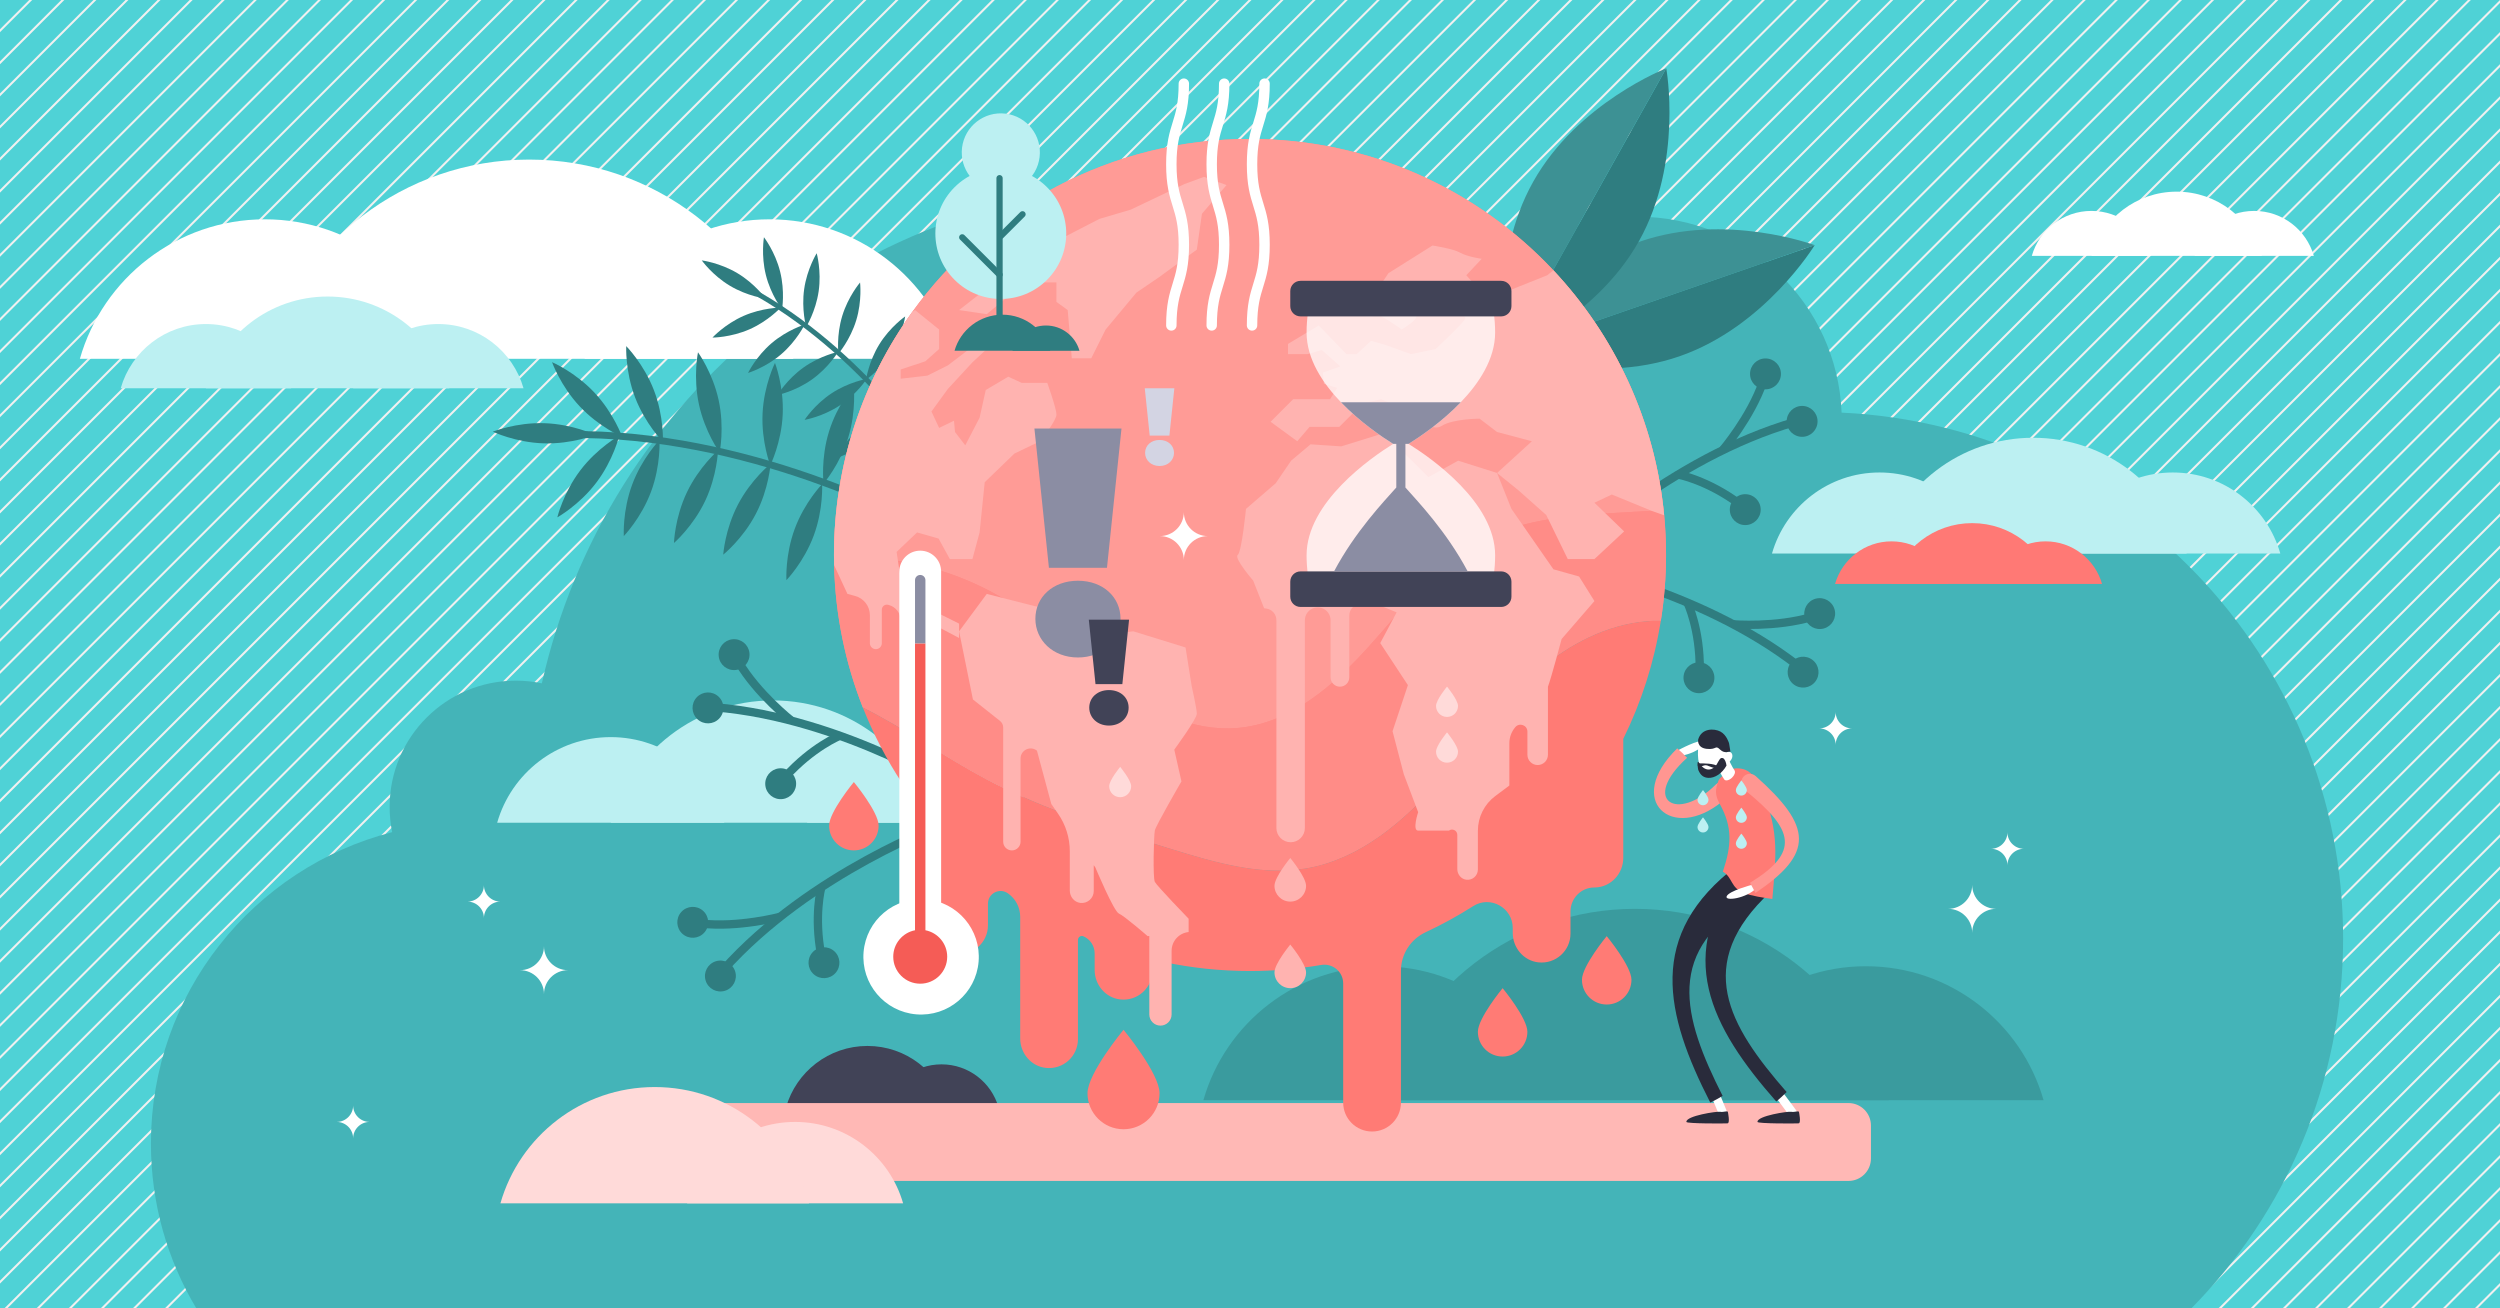 <?xml version="1.0" encoding="utf-8"?>
<!-- Generator: Adobe Illustrator 26.3.1, SVG Export Plug-In . SVG Version: 6.00 Build 0)  -->
<!DOCTYPE svg PUBLIC "-//W3C//DTD SVG 1.1//EN" "http://www.w3.org/Graphics/SVG/1.1/DTD/svg11.dtd">
<svg version="1.1" id="Layer_1" xmlns:x="http://ns.adobe.com/Extensibility/1.0/" xmlns:i="http://ns.adobe.com/AdobeIllustrator/10.0/" xmlns:graph="http://ns.adobe.com/Graphs/1.0/"
	 xmlns="http://www.w3.org/2000/svg" xmlns:xlink="http://www.w3.org/1999/xlink" x="0px" y="0px" viewBox="0 0 3600 1884"
	 style="enable-background:new 0 0 3600 1884;" xml:space="preserve">
<linearGradient id="SVGID_1_" gradientUnits="userSpaceOnUse" x1="0" y1="0" x2="6.123234e-17" y2="-1">
	<stop  offset="0" style="stop-color:#656565"/>
	<stop  offset="0.618" style="stop-color:#1B1B1B"/>
	<stop  offset="0.629" style="stop-color:#545454"/>
	<stop  offset="0.983" style="stop-color:#3E3E3E"/>
</linearGradient>
<g>
	<rect x="0" style="fill:#4FD2D6;" width="3600" height="1884"/>
	<g>
		<defs>
			<rect id="SVGID_00000167360942538330779270000016238657465738098850_" width="3600" height="1884"/>
		</defs>
		<clipPath id="SVGID_00000045618501716464570610000014934499445448490676_">
			<use xlink:href="#SVGID_00000167360942538330779270000016238657465738098850_"  style="overflow:visible;"/>
		</clipPath>
		<g style="clip-path:url(#SVGID_00000045618501716464570610000014934499445448490676_);">
			<line style="fill:none;stroke:#F0F0F0;stroke-width:3;stroke-miterlimit:10;" x1="1973.85" y1="-1929.64" x2="-1000.33" y2="1044.55"/>
			<line style="fill:none;stroke:#F0F0F0;stroke-width:3;stroke-miterlimit:10;" x1="1996.96" y1="-1906.53" x2="-977.23" y2="1067.66"/>
			<line style="fill:none;stroke:#F0F0F0;stroke-width:3;stroke-miterlimit:10;" x1="2020.06" y1="-1883.43" x2="-954.13" y2="1090.76"/>
			<line style="fill:none;stroke:#F0F0F0;stroke-width:3;stroke-miterlimit:10;" x1="2043.16" y1="-1860.33" x2="-931.02" y2="1113.86"/>
			<line style="fill:none;stroke:#F0F0F0;stroke-width:3;stroke-miterlimit:10;" x1="2066.26" y1="-1837.22" x2="-907.92" y2="1136.96"/>
			<line style="fill:none;stroke:#F0F0F0;stroke-width:3;stroke-miterlimit:10;" x1="2089.37" y1="-1814.12" x2="-884.82" y2="1160.07"/>
			<line style="fill:none;stroke:#F0F0F0;stroke-width:3;stroke-miterlimit:10;" x1="2112.47" y1="-1791.02" x2="-861.71" y2="1183.17"/>
			<line style="fill:none;stroke:#F0F0F0;stroke-width:3;stroke-miterlimit:10;" x1="2135.57" y1="-1767.91" x2="-838.61" y2="1206.27"/>
			<line style="fill:none;stroke:#F0F0F0;stroke-width:3;stroke-miterlimit:10;" x1="2158.68" y1="-1744.81" x2="-815.51" y2="1229.38"/>
			<line style="fill:none;stroke:#F0F0F0;stroke-width:3;stroke-miterlimit:10;" x1="2181.78" y1="-1721.71" x2="-792.41" y2="1252.48"/>
			<line style="fill:none;stroke:#F0F0F0;stroke-width:3;stroke-miterlimit:10;" x1="2204.88" y1="-1698.61" x2="-769.3" y2="1275.58"/>
			<line style="fill:none;stroke:#F0F0F0;stroke-width:3;stroke-miterlimit:10;" x1="2227.99" y1="-1675.5" x2="-746.2" y2="1298.69"/>
			<line style="fill:none;stroke:#F0F0F0;stroke-width:3;stroke-miterlimit:10;" x1="2251.09" y1="-1652.4" x2="-723.1" y2="1321.79"/>
			<line style="fill:none;stroke:#F0F0F0;stroke-width:3;stroke-miterlimit:10;" x1="2274.19" y1="-1629.3" x2="-699.99" y2="1344.89"/>
			<line style="fill:none;stroke:#F0F0F0;stroke-width:3;stroke-miterlimit:10;" x1="2297.29" y1="-1606.19" x2="-676.89" y2="1367.99"/>
			<line style="fill:none;stroke:#F0F0F0;stroke-width:3;stroke-miterlimit:10;" x1="2320.4" y1="-1583.09" x2="-653.79" y2="1391.1"/>
			<line style="fill:none;stroke:#F0F0F0;stroke-width:3;stroke-miterlimit:10;" x1="2343.5" y1="-1559.99" x2="-630.68" y2="1414.2"/>
			<line style="fill:none;stroke:#F0F0F0;stroke-width:3;stroke-miterlimit:10;" x1="2366.6" y1="-1536.88" x2="-607.58" y2="1437.3"/>
			<line style="fill:none;stroke:#F0F0F0;stroke-width:3;stroke-miterlimit:10;" x1="2389.71" y1="-1513.78" x2="-584.48" y2="1460.41"/>
			<line style="fill:none;stroke:#F0F0F0;stroke-width:3;stroke-miterlimit:10;" x1="2412.81" y1="-1490.68" x2="-561.38" y2="1483.51"/>
			<line style="fill:none;stroke:#F0F0F0;stroke-width:3;stroke-miterlimit:10;" x1="2435.91" y1="-1467.58" x2="-538.27" y2="1506.61"/>
			<line style="fill:none;stroke:#F0F0F0;stroke-width:3;stroke-miterlimit:10;" x1="2459.01" y1="-1444.47" x2="-515.17" y2="1529.71"/>
			<line style="fill:none;stroke:#F0F0F0;stroke-width:3;stroke-miterlimit:10;" x1="2482.12" y1="-1421.37" x2="-492.07" y2="1552.82"/>
			<line style="fill:none;stroke:#F0F0F0;stroke-width:3;stroke-miterlimit:10;" x1="2505.22" y1="-1398.27" x2="-468.96" y2="1575.92"/>
			<line style="fill:none;stroke:#F0F0F0;stroke-width:3;stroke-miterlimit:10;" x1="2528.32" y1="-1375.16" x2="-445.86" y2="1599.02"/>
			<line style="fill:none;stroke:#F0F0F0;stroke-width:3;stroke-miterlimit:10;" x1="2551.43" y1="-1352.06" x2="-422.76" y2="1622.13"/>
			<line style="fill:none;stroke:#F0F0F0;stroke-width:3;stroke-miterlimit:10;" x1="2574.53" y1="-1328.96" x2="-399.65" y2="1645.23"/>
			<line style="fill:none;stroke:#F0F0F0;stroke-width:3;stroke-miterlimit:10;" x1="2597.63" y1="-1305.85" x2="-376.55" y2="1668.33"/>
			<line style="fill:none;stroke:#F0F0F0;stroke-width:3;stroke-miterlimit:10;" x1="2620.74" y1="-1282.75" x2="-353.45" y2="1691.44"/>
			<line style="fill:none;stroke:#F0F0F0;stroke-width:3;stroke-miterlimit:10;" x1="2643.84" y1="-1259.65" x2="-330.35" y2="1714.54"/>
			<line style="fill:none;stroke:#F0F0F0;stroke-width:3;stroke-miterlimit:10;" x1="2666.94" y1="-1236.55" x2="-307.24" y2="1737.64"/>
			<line style="fill:none;stroke:#F0F0F0;stroke-width:3;stroke-miterlimit:10;" x1="2690.04" y1="-1213.44" x2="-284.14" y2="1760.74"/>
			<line style="fill:none;stroke:#F0F0F0;stroke-width:3;stroke-miterlimit:10;" x1="2713.15" y1="-1190.34" x2="-261.04" y2="1783.85"/>
			<line style="fill:none;stroke:#F0F0F0;stroke-width:3;stroke-miterlimit:10;" x1="2736.25" y1="-1167.24" x2="-237.93" y2="1806.95"/>
			<line style="fill:none;stroke:#F0F0F0;stroke-width:3;stroke-miterlimit:10;" x1="2759.35" y1="-1144.13" x2="-214.83" y2="1830.05"/>
			<line style="fill:none;stroke:#F0F0F0;stroke-width:3;stroke-miterlimit:10;" x1="2782.46" y1="-1121.03" x2="-191.73" y2="1853.16"/>
			<line style="fill:none;stroke:#F0F0F0;stroke-width:3;stroke-miterlimit:10;" x1="2805.56" y1="-1097.93" x2="-168.62" y2="1876.26"/>
			<line style="fill:none;stroke:#F0F0F0;stroke-width:3;stroke-miterlimit:10;" x1="2828.66" y1="-1074.82" x2="-145.52" y2="1899.36"/>
			<line style="fill:none;stroke:#F0F0F0;stroke-width:3;stroke-miterlimit:10;" x1="2851.77" y1="-1051.72" x2="-122.42" y2="1922.47"/>
			<line style="fill:none;stroke:#F0F0F0;stroke-width:3;stroke-miterlimit:10;" x1="2874.87" y1="-1028.62" x2="-99.32" y2="1945.57"/>
			<line style="fill:none;stroke:#F0F0F0;stroke-width:3;stroke-miterlimit:10;" x1="2897.97" y1="-1005.52" x2="-76.21" y2="1968.67"/>
			<line style="fill:none;stroke:#F0F0F0;stroke-width:3;stroke-miterlimit:10;" x1="2921.07" y1="-982.41" x2="-53.11" y2="1991.78"/>
			<line style="fill:none;stroke:#F0F0F0;stroke-width:3;stroke-miterlimit:10;" x1="2944.18" y1="-959.31" x2="-30.01" y2="2014.88"/>
			<line style="fill:none;stroke:#F0F0F0;stroke-width:3;stroke-miterlimit:10;" x1="2967.28" y1="-936.21" x2="-6.9" y2="2037.98"/>
			<line style="fill:none;stroke:#F0F0F0;stroke-width:3;stroke-miterlimit:10;" x1="2990.38" y1="-913.1" x2="16.2" y2="2061.08"/>
			<line style="fill:none;stroke:#F0F0F0;stroke-width:3;stroke-miterlimit:10;" x1="3013.49" y1="-890" x2="39.3" y2="2084.19"/>
			<line style="fill:none;stroke:#F0F0F0;stroke-width:3;stroke-miterlimit:10;" x1="3036.59" y1="-866.9" x2="62.4" y2="2107.29"/>
			<line style="fill:none;stroke:#F0F0F0;stroke-width:3;stroke-miterlimit:10;" x1="3059.69" y1="-843.79" x2="85.51" y2="2130.39"/>
			<line style="fill:none;stroke:#F0F0F0;stroke-width:3;stroke-miterlimit:10;" x1="3082.8" y1="-820.69" x2="108.61" y2="2153.5"/>
			<line style="fill:none;stroke:#F0F0F0;stroke-width:3;stroke-miterlimit:10;" x1="3105.9" y1="-797.59" x2="131.71" y2="2176.6"/>
			<line style="fill:none;stroke:#F0F0F0;stroke-width:3;stroke-miterlimit:10;" x1="3129" y1="-774.49" x2="154.82" y2="2199.7"/>
			<line style="fill:none;stroke:#F0F0F0;stroke-width:3;stroke-miterlimit:10;" x1="3152.1" y1="-751.38" x2="177.92" y2="2222.81"/>
			<line style="fill:none;stroke:#F0F0F0;stroke-width:3;stroke-miterlimit:10;" x1="3175.21" y1="-728.28" x2="201.02" y2="2245.91"/>
			<line style="fill:none;stroke:#F0F0F0;stroke-width:3;stroke-miterlimit:10;" x1="3198.31" y1="-705.18" x2="224.13" y2="2269.01"/>
			<line style="fill:none;stroke:#F0F0F0;stroke-width:3;stroke-miterlimit:10;" x1="3221.41" y1="-682.07" x2="247.23" y2="2292.11"/>
			<line style="fill:none;stroke:#F0F0F0;stroke-width:3;stroke-miterlimit:10;" x1="3244.52" y1="-658.97" x2="270.33" y2="2315.22"/>
			<line style="fill:none;stroke:#F0F0F0;stroke-width:3;stroke-miterlimit:10;" x1="3267.62" y1="-635.87" x2="293.43" y2="2338.32"/>
			<line style="fill:none;stroke:#F0F0F0;stroke-width:3;stroke-miterlimit:10;" x1="3290.72" y1="-612.76" x2="316.54" y2="2361.42"/>
			<line style="fill:none;stroke:#F0F0F0;stroke-width:3;stroke-miterlimit:10;" x1="3313.83" y1="-589.66" x2="339.64" y2="2384.53"/>
			<line style="fill:none;stroke:#F0F0F0;stroke-width:3;stroke-miterlimit:10;" x1="3336.93" y1="-566.56" x2="362.74" y2="2407.63"/>
			<line style="fill:none;stroke:#F0F0F0;stroke-width:3;stroke-miterlimit:10;" x1="3360.03" y1="-543.46" x2="385.85" y2="2430.73"/>
			<line style="fill:none;stroke:#F0F0F0;stroke-width:3;stroke-miterlimit:10;" x1="3383.13" y1="-520.35" x2="408.95" y2="2453.84"/>
			<line style="fill:none;stroke:#F0F0F0;stroke-width:3;stroke-miterlimit:10;" x1="3406.24" y1="-497.25" x2="432.05" y2="2476.94"/>
			<line style="fill:none;stroke:#F0F0F0;stroke-width:3;stroke-miterlimit:10;" x1="3429.34" y1="-474.15" x2="455.16" y2="2500.04"/>
			<line style="fill:none;stroke:#F0F0F0;stroke-width:3;stroke-miterlimit:10;" x1="3452.44" y1="-451.04" x2="478.26" y2="2523.14"/>
			<line style="fill:none;stroke:#F0F0F0;stroke-width:3;stroke-miterlimit:10;" x1="3475.55" y1="-427.94" x2="501.36" y2="2546.25"/>
			<line style="fill:none;stroke:#F0F0F0;stroke-width:3;stroke-miterlimit:10;" x1="3498.65" y1="-404.84" x2="524.46" y2="2569.35"/>
			<line style="fill:none;stroke:#F0F0F0;stroke-width:3;stroke-miterlimit:10;" x1="3521.75" y1="-381.73" x2="547.57" y2="2592.45"/>
			<line style="fill:none;stroke:#F0F0F0;stroke-width:3;stroke-miterlimit:10;" x1="3544.85" y1="-358.63" x2="570.67" y2="2615.56"/>
			<line style="fill:none;stroke:#F0F0F0;stroke-width:3;stroke-miterlimit:10;" x1="3567.96" y1="-335.53" x2="593.77" y2="2638.66"/>
			<line style="fill:none;stroke:#F0F0F0;stroke-width:3;stroke-miterlimit:10;" x1="3591.06" y1="-312.43" x2="616.88" y2="2661.76"/>
			<line style="fill:none;stroke:#F0F0F0;stroke-width:3;stroke-miterlimit:10;" x1="3614.16" y1="-289.32" x2="639.98" y2="2684.86"/>
			<line style="fill:none;stroke:#F0F0F0;stroke-width:3;stroke-miterlimit:10;" x1="3637.27" y1="-266.22" x2="663.08" y2="2707.97"/>
			<line style="fill:none;stroke:#F0F0F0;stroke-width:3;stroke-miterlimit:10;" x1="3660.37" y1="-243.12" x2="686.19" y2="2731.07"/>
			<line style="fill:none;stroke:#F0F0F0;stroke-width:3;stroke-miterlimit:10;" x1="3683.47" y1="-220.01" x2="709.29" y2="2754.17"/>
			<line style="fill:none;stroke:#F0F0F0;stroke-width:3;stroke-miterlimit:10;" x1="3706.58" y1="-196.91" x2="732.39" y2="2777.28"/>
			<line style="fill:none;stroke:#F0F0F0;stroke-width:3;stroke-miterlimit:10;" x1="3729.68" y1="-173.81" x2="755.49" y2="2800.38"/>
			<line style="fill:none;stroke:#F0F0F0;stroke-width:3;stroke-miterlimit:10;" x1="3752.78" y1="-150.7" x2="778.6" y2="2823.48"/>
			<line style="fill:none;stroke:#F0F0F0;stroke-width:3;stroke-miterlimit:10;" x1="3775.88" y1="-127.6" x2="801.7" y2="2846.59"/>
			<line style="fill:none;stroke:#F0F0F0;stroke-width:3;stroke-miterlimit:10;" x1="3798.99" y1="-104.5" x2="824.8" y2="2869.69"/>
			<line style="fill:none;stroke:#F0F0F0;stroke-width:3;stroke-miterlimit:10;" x1="3822.09" y1="-81.4" x2="847.91" y2="2892.79"/>
			<line style="fill:none;stroke:#F0F0F0;stroke-width:3;stroke-miterlimit:10;" x1="3845.19" y1="-58.29" x2="871.01" y2="2915.9"/>
			<line style="fill:none;stroke:#F0F0F0;stroke-width:3;stroke-miterlimit:10;" x1="3868.3" y1="-35.19" x2="894.11" y2="2939"/>
			<line style="fill:none;stroke:#F0F0F0;stroke-width:3;stroke-miterlimit:10;" x1="3891.4" y1="-12.09" x2="917.22" y2="2962.1"/>
			<line style="fill:none;stroke:#F0F0F0;stroke-width:3;stroke-miterlimit:10;" x1="3914.5" y1="11.02" x2="940.32" y2="2985.2"/>
			<line style="fill:none;stroke:#F0F0F0;stroke-width:3;stroke-miterlimit:10;" x1="3937.61" y1="34.12" x2="963.42" y2="3008.31"/>
			<line style="fill:none;stroke:#F0F0F0;stroke-width:3;stroke-miterlimit:10;" x1="3960.71" y1="57.22" x2="986.52" y2="3031.41"/>
			<line style="fill:none;stroke:#F0F0F0;stroke-width:3;stroke-miterlimit:10;" x1="3983.81" y1="80.33" x2="1009.63" y2="3054.51"/>
			<line style="fill:none;stroke:#F0F0F0;stroke-width:3;stroke-miterlimit:10;" x1="4006.91" y1="103.43" x2="1032.73" y2="3077.62"/>
			<line style="fill:none;stroke:#F0F0F0;stroke-width:3;stroke-miterlimit:10;" x1="4030.02" y1="126.53" x2="1055.83" y2="3100.72"/>
			<line style="fill:none;stroke:#F0F0F0;stroke-width:3;stroke-miterlimit:10;" x1="4053.12" y1="149.63" x2="1078.94" y2="3123.82"/>
			<line style="fill:none;stroke:#F0F0F0;stroke-width:3;stroke-miterlimit:10;" x1="4076.22" y1="172.74" x2="1102.04" y2="3146.93"/>
			<line style="fill:none;stroke:#F0F0F0;stroke-width:3;stroke-miterlimit:10;" x1="4099.33" y1="195.84" x2="1125.14" y2="3170.03"/>
			<line style="fill:none;stroke:#F0F0F0;stroke-width:3;stroke-miterlimit:10;" x1="4122.43" y1="218.94" x2="1148.24" y2="3193.13"/>
			<line style="fill:none;stroke:#F0F0F0;stroke-width:3;stroke-miterlimit:10;" x1="4145.53" y1="242.05" x2="1171.35" y2="3216.23"/>
			<line style="fill:none;stroke:#F0F0F0;stroke-width:3;stroke-miterlimit:10;" x1="4168.64" y1="265.15" x2="1194.45" y2="3239.34"/>
			<line style="fill:none;stroke:#F0F0F0;stroke-width:3;stroke-miterlimit:10;" x1="4191.74" y1="288.25" x2="1217.55" y2="3262.44"/>
			<line style="fill:none;stroke:#F0F0F0;stroke-width:3;stroke-miterlimit:10;" x1="4214.84" y1="311.36" x2="1240.66" y2="3285.54"/>
			<line style="fill:none;stroke:#F0F0F0;stroke-width:3;stroke-miterlimit:10;" x1="4237.94" y1="334.46" x2="1263.76" y2="3308.65"/>
			<line style="fill:none;stroke:#F0F0F0;stroke-width:3;stroke-miterlimit:10;" x1="4261.05" y1="357.56" x2="1286.86" y2="3331.75"/>
			<line style="fill:none;stroke:#F0F0F0;stroke-width:3;stroke-miterlimit:10;" x1="4284.15" y1="380.66" x2="1309.97" y2="3354.85"/>
			<line style="fill:none;stroke:#F0F0F0;stroke-width:3;stroke-miterlimit:10;" x1="4307.25" y1="403.77" x2="1333.07" y2="3377.96"/>
			<line style="fill:none;stroke:#F0F0F0;stroke-width:3;stroke-miterlimit:10;" x1="4330.36" y1="426.87" x2="1356.17" y2="3401.06"/>
			<line style="fill:none;stroke:#F0F0F0;stroke-width:3;stroke-miterlimit:10;" x1="4353.46" y1="449.97" x2="1379.27" y2="3424.16"/>
			<line style="fill:none;stroke:#F0F0F0;stroke-width:3;stroke-miterlimit:10;" x1="4376.56" y1="473.08" x2="1402.38" y2="3447.26"/>
			<line style="fill:none;stroke:#F0F0F0;stroke-width:3;stroke-miterlimit:10;" x1="4399.67" y1="496.18" x2="1425.48" y2="3470.37"/>
			<line style="fill:none;stroke:#F0F0F0;stroke-width:3;stroke-miterlimit:10;" x1="4422.77" y1="519.28" x2="1448.58" y2="3493.47"/>
			<line style="fill:none;stroke:#F0F0F0;stroke-width:3;stroke-miterlimit:10;" x1="4445.87" y1="542.39" x2="1471.69" y2="3516.57"/>
			<line style="fill:none;stroke:#F0F0F0;stroke-width:3;stroke-miterlimit:10;" x1="4468.97" y1="565.49" x2="1494.79" y2="3539.68"/>
			<line style="fill:none;stroke:#F0F0F0;stroke-width:3;stroke-miterlimit:10;" x1="4492.08" y1="588.59" x2="1517.89" y2="3562.78"/>
			<line style="fill:none;stroke:#F0F0F0;stroke-width:3;stroke-miterlimit:10;" x1="4515.18" y1="611.69" x2="1541" y2="3585.88"/>
			<line style="fill:none;stroke:#F0F0F0;stroke-width:3;stroke-miterlimit:10;" x1="4538.28" y1="634.8" x2="1564.1" y2="3608.99"/>
			<line style="fill:none;stroke:#F0F0F0;stroke-width:3;stroke-miterlimit:10;" x1="4561.39" y1="657.9" x2="1587.2" y2="3632.09"/>
			<line style="fill:none;stroke:#F0F0F0;stroke-width:3;stroke-miterlimit:10;" x1="4574.33" y1="691.03" x2="1600.14" y2="3665.22"/>
			<line style="fill:none;stroke:#F0F0F0;stroke-width:3;stroke-miterlimit:10;" x1="4587.27" y1="724.17" x2="1613.08" y2="3698.36"/>
			<line style="fill:none;stroke:#F0F0F0;stroke-width:3;stroke-miterlimit:10;" x1="4600.21" y1="757.3" x2="1626.02" y2="3731.49"/>
			<line style="fill:none;stroke:#F0F0F0;stroke-width:3;stroke-miterlimit:10;" x1="4613.15" y1="790.44" x2="1638.96" y2="3764.62"/>
			<line style="fill:none;stroke:#F0F0F0;stroke-width:3;stroke-miterlimit:10;" x1="4626.08" y1="823.57" x2="1651.9" y2="3797.76"/>
		</g>
	</g>
	<path style="fill:#44B4B8;" d="M2651.92,594.18c-6.39-156.89-135.58-282.14-294.05-282.14c-79.51,0-151.65,31.54-204.61,82.78
		c-138.28-82.72-300.01-130.29-472.87-130.29c-439.77,0-807.6,307.68-900.12,719.49c-12.09-2.53-24.62-3.88-37.46-3.88
		c-100.37,0-181.73,81.36-181.73,181.73c0,12.47,1.26,24.64,3.65,36.41c-199.77,51.34-347.39,232.66-347.39,448.45
		c0,86.73,23.85,167.88,65.34,237.27h2872.92c135.09-136.92,218.49-324.96,218.49-532.5
		C3374.1,944.84,3053.94,612.98,2651.92,594.18z"/>
	<g>
		<path style="fill:#414357;" d="M1355.79,1532.66c-38.99,0-71.88,26.15-82.07,61.87h164.15
			C1427.67,1558.82,1394.79,1532.66,1355.79,1532.66z"/>
		<path style="fill:#414357;" d="M1249.12,1506.16c-55.7,0-102.67,37.36-117.23,88.38h234.46
			C1351.79,1543.51,1304.82,1506.16,1249.12,1506.16z"/>
	</g>
	<g>
		<path style="fill:#BCF0F2;" d="M879.46,1061.44c-77.7,0-143.22,52.11-163.53,123.29H1043C1022.68,1113.55,957.16,1061.44,879.46,1061.44z"
			/>
		<path style="fill:#BCF0F2;" d="M1325.61,1061.44c-77.7,0-143.22,52.11-163.53,123.29h327.07
			C1468.83,1113.55,1403.3,1061.44,1325.61,1061.44z"/>
		<path style="fill:#BCF0F2;" d="M1113.05,1008.62c-110.98,0-204.57,74.43-233.59,176.1h467.18
			C1317.63,1083.06,1224.03,1008.62,1113.05,1008.62z"/>
	</g>
	<g>
		<path style="fill:none;stroke:#2F7D80;stroke-width:12;stroke-miterlimit:10;" d="M1390.84,1146.5c0,0-173.53-112.78-362.13-128.06"/>
		
			<ellipse transform="matrix(0.688 -0.726 0.726 0.688 -422.034 1057.759)" style="fill:#2F7D80;" cx="1019.21" cy="1019.73" rx="22.25" ry="22.25"/>
		
			<ellipse transform="matrix(0.994 -0.109 0.109 0.994 -96.711 121.297)" style="fill:#2F7D80;" cx="1057.42" cy="942.29" rx="22.25" ry="22.25"/>
		
			<ellipse transform="matrix(0.994 -0.109 0.109 0.994 -116.635 129.759)" style="fill:#2F7D80;" cx="1124.6" cy="1128.15" rx="22.25" ry="22.25"/>
		<path style="fill:none;stroke:#2F7D80;stroke-width:12;stroke-miterlimit:10;" d="M1139.68,1037.86c0,0-48.63-38.07-76.42-84.98"/>
		<path style="fill:none;stroke:#2F7D80;stroke-width:12;stroke-miterlimit:10;" d="M1209.33,1059.47c0,0-39.62,15.98-78.59,59.36"/>
	</g>
	<g>
		<path style="fill:none;stroke:#2F7D80;stroke-width:12;stroke-miterlimit:10;" d="M2237.46,808.97c0,0,204.07,34.46,353.23,150.9"/>
		
			<ellipse transform="matrix(0.614 -0.789 0.789 0.614 238.843 2422.905)" style="fill:#2F7D80;" cx="2596.81" cy="967.24" rx="22.25" ry="22.25"/>
		
			<ellipse transform="matrix(0.962 -0.272 0.272 0.962 -141.702 745.751)" style="fill:#2F7D80;" cx="2621.11" cy="884.38" rx="22.25" ry="22.25"/>
		
			<ellipse transform="matrix(0.161 -0.987 0.987 0.161 1089.693 3232.908)" style="fill:#2F7D80;" cx="2445.84" cy="975.7" rx="22.25" ry="22.25"/>
		<path style="fill:none;stroke:#2F7D80;stroke-width:12;stroke-miterlimit:10;" d="M2495.86,899.03c0,0,61.57,4.9,113.78-10.81"/>
		<path style="fill:none;stroke:#2F7D80;stroke-width:12;stroke-miterlimit:10;" d="M2429.97,867.79c0,0,18.34,38.59,17.66,96.9"/>
	</g>
	<g>
		<path style="fill:none;stroke:#2F7D80;stroke-width:12;stroke-miterlimit:10;" d="M2255.78,804.48c0,0,147.83-144.84,329.7-197.07"/>
		<circle style="fill:#2F7D80;" cx="2595.04" cy="606.78" r="22.25"/>
		
			<ellipse transform="matrix(3.924230e-03 -1 1 3.924230e-03 1993.899 3078.585)" style="fill:#2F7D80;" cx="2542.29" cy="538.42" rx="22.25" ry="22.25"/>
		
			<ellipse transform="matrix(3.924230e-03 -1 1 3.924230e-03 1769.406 3244.143)" style="fill:#2F7D80;" cx="2513.15" cy="733.89" rx="22.25" ry="22.25"/>
		<path style="fill:none;stroke:#2F7D80;stroke-width:12;stroke-miterlimit:10;" d="M2480.53,648.36c0,0,40.16-46.93,58.13-98.4"/>
		<path style="fill:none;stroke:#2F7D80;stroke-width:12;stroke-miterlimit:10;" d="M2416.52,683.3c0,0,42,7.84,88.77,42.67"/>
	</g>
	<g>
		<path style="fill:none;stroke:#2F7D80;stroke-width:12;stroke-miterlimit:10;" d="M1361.54,1185.24c0,0-194.58,70.51-320.44,211.8"/>
		
			<ellipse transform="matrix(0.956 -0.295 0.295 0.956 -367.999 367.647)" style="fill:#2F7D80;" cx="1036.4" cy="1405.39" rx="22.25" ry="22.25"/>
		
			<ellipse transform="matrix(0.667 -0.745 0.745 0.667 -657.39 1185.44)" style="fill:#2F7D80;" cx="997.64" cy="1328.24" rx="22.25" ry="22.25"/>
		
			<ellipse transform="matrix(0.666 -0.746 0.746 0.666 -638.091 1347.888)" style="fill:#2F7D80;" cx="1186.44" cy="1386.64" rx="22.25" ry="22.25"/>
		<path style="fill:none;stroke:#2F7D80;stroke-width:12;stroke-miterlimit:10;" d="M1123.48,1320.19c0,0-59.69,15.87-113.87,9.77"/>
		<path style="fill:none;stroke:#2F7D80;stroke-width:12;stroke-miterlimit:10;" d="M1182.7,1277.64c0,0-11.13,41.25,0.01,98.49"/>
	</g>
	<g>
		<path style="fill:#3A9B9E;" d="M1988.74,1391.38c-121.58,0-224.11,81.54-255.89,192.92h511.79
			C2212.85,1472.92,2110.32,1391.38,1988.74,1391.38z"/>
		<path style="fill:#3A9B9E;" d="M2686.85,1391.38c-121.58,0-224.11,81.54-255.89,192.92h511.79
			C2910.96,1472.92,2808.43,1391.38,2686.85,1391.38z"/>
		<path style="fill:#3A9B9E;" d="M2354.26,1308.73c-173.66,0-320.11,116.47-365.52,275.56h731.03
			C2674.37,1425.21,2527.92,1308.73,2354.26,1308.73z"/>
	</g>
	<g>
		<path style="fill:#FFFFFF;" d="M381.42,315.81c-126.56,0-233.29,84.88-266.38,200.82H647.8C614.71,400.69,507.98,315.81,381.42,315.81z"/>
		<path style="fill:#FFFFFF;" d="M1108.14,315.81c-126.56,0-233.29,84.88-266.38,200.82h532.76C1341.43,400.69,1234.7,315.81,1108.14,315.81
			z"/>
		<path style="fill:#FFFFFF;" d="M761.92,229.78c-180.78,0-333.23,121.24-380.49,286.85h760.99C1095.15,351.03,942.69,229.78,761.92,229.78z
			"/>
	</g>
	<g>
		<path style="fill:#BCF0F2;" d="M2706.48,680.37c-73.55,0-135.58,49.33-154.82,116.71h309.63C2842.07,729.7,2780.04,680.37,2706.48,680.37z
			"/>
		<path style="fill:#BCF0F2;" d="M3128.84,680.37c-73.55,0-135.58,49.33-154.82,116.71h309.63C3264.43,729.7,3202.4,680.37,3128.84,680.37z"
			/>
		<path style="fill:#BCF0F2;" d="M2927.62,630.37c-105.06,0-193.67,70.47-221.14,166.71h442.28
			C3121.29,700.83,3032.69,630.37,2927.62,630.37z"/>
	</g>
	<g>
		<path style="fill:#BCF0F2;" d="M296.5,466.62c-58.29,0-107.44,39.09-122.68,92.49h245.36C403.94,505.71,354.79,466.62,296.5,466.62z"/>
		<path style="fill:#BCF0F2;" d="M631.19,466.62c-58.29,0-107.44,39.09-122.68,92.49h245.36C738.63,505.71,689.48,466.62,631.19,466.62z"/>
		<path style="fill:#BCF0F2;" d="M471.74,427c-83.26,0-153.47,55.84-175.24,132.11h350.47C625.21,482.83,554.99,427,471.74,427z"/>
	</g>
	<g>
		<path style="fill:#FFFFFF;" d="M3011.69,303.71c-40.81,0-75.22,27.37-85.89,64.75h171.77C3086.91,331.08,3052.49,303.71,3011.69,303.71z"
			/>
		<path style="fill:#FFFFFF;" d="M3246,303.71c-40.81,0-75.22,27.37-85.89,64.75h171.77C3321.22,331.08,3286.81,303.71,3246,303.71z"/>
		<path style="fill:#FFFFFF;" d="M3134.37,275.98c-58.29,0-107.44,39.09-122.68,92.49h245.36C3241.81,315.07,3192.66,275.98,3134.37,275.98z
			"/>
	</g>
	<path style="fill:#FFB8B5;" d="M2661.8,1700.55H938.2c-17.88,0-32.38-14.5-32.38-32.38v-47.41c0-17.88,14.5-32.38,32.38-32.38h1723.6
		c17.88,0,32.38,14.5,32.38,32.38v47.41C2694.18,1686.05,2679.69,1700.55,2661.8,1700.55z"/>
	<g>
		<path style="fill:#FF7975;" d="M2723.8,779.56c-38.63,0-71.22,25.91-81.32,61.3h162.63C2795.02,805.47,2762.43,779.56,2723.8,779.56z"/>
		<path style="fill:#FF7975;" d="M2945.64,779.56c-38.63,0-71.22,25.91-81.32,61.3h162.63C3016.86,805.47,2984.28,779.56,2945.64,779.56z"
			/>
		<path style="fill:#FF7975;" d="M2839.95,753.3c-55.19,0-101.72,37.01-116.15,87.57h232.3C2941.68,790.31,2895.14,753.3,2839.95,753.3z"/>
	</g>
	<g>
		<path style="fill:#2F7D80;" d="M2418.54,513.03c-123.29,42.79-251.88-5.03-251.88-5.03l446.48-154.97
			C2613.14,353.02,2541.84,470.23,2418.54,513.03z"/>
		<path style="fill:#3D9194;" d="M2613.14,353.02l-446.48,154.97c0,0,71.31-117.21,194.6-160C2484.55,305.2,2613.14,353.02,2613.14,353.02z
			"/>
	</g>
	<g>
		<path style="fill:#2F7D80;" d="M2360.12,347.2c-63.79,113.86-191.71,163.46-191.71,163.46l231.01-412.31
			C2399.43,98.35,2423.92,233.34,2360.12,347.2z"/>
		<path style="fill:#3D9194;" d="M2399.43,98.35l-231.01,412.31c0,0-24.49-134.99,39.3-248.85C2271.51,147.95,2399.43,98.35,2399.43,98.35z
			"/>
	</g>
	<path style="fill:#FFFFFF;" d="M2866.97,1222.26c13.11,0,23.73-10.63,23.73-23.73c0,13.11,10.63,23.73,23.73,23.73
		c-13.11,0-23.73,10.63-23.73,23.73C2890.7,1232.89,2880.08,1222.26,2866.97,1222.26z"/>
	<path style="fill:#FFFFFF;" d="M2619.63,1048.91c13.11,0,23.73-10.63,23.73-23.73c0,13.11,10.63,23.73,23.73,23.73
		c-13.11,0-23.73,10.63-23.73,23.73C2643.37,1059.53,2632.74,1048.91,2619.63,1048.91z"/>
	<path style="fill:#FFFFFF;" d="M673.12,1298.31c13.11,0,23.73-10.63,23.73-23.73c0,13.11,10.63,23.73,23.73,23.73
		c-13.11,0-23.73,10.63-23.73,23.73C696.86,1308.94,686.23,1298.31,673.12,1298.31z"/>
	<path style="fill:#FFFFFF;" d="M484.78,1615.58c13.11,0,23.73-10.63,23.73-23.73c0,13.11,10.63,23.73,23.73,23.73
		c-13.11,0-23.73,10.63-23.73,23.73C508.51,1626.2,497.89,1615.58,484.78,1615.58z"/>
	<g>
		<path style="fill:none;stroke:#2F7D80;stroke-width:7.253;stroke-miterlimit:10;" d="M1354.69,679.1c0,0-99.32-161.16-261.91-254.88"/>
		<path style="fill:#2F7D80;" d="M1061.95,393.43c25.4,15.19,40.58,36.56,40.58,36.56s-26.01-3.26-51.41-18.46
			c-25.4-15.19-40.58-36.56-40.58-36.56S1036.55,378.24,1061.95,393.43z"/>
		<path style="fill:#2F7D80;" d="M1123.35,391.02c7.2,28.71,2.81,54.55,2.81,54.55s-16.07-20.71-23.27-49.42
			c-7.2-28.71-2.81-54.55-2.81-54.55S1116.15,362.31,1123.35,391.02z"/>
		<path style="fill:#2F7D80;" d="M1079.26,474.21c-27.1,11.91-53.31,11.91-53.31,11.91s17.72-19.31,44.82-31.23
			c27.1-11.91,53.31-11.91,53.31-11.91S1106.35,462.3,1079.26,474.21z"/>
		<path style="fill:#2F7D80;" d="M1124.78,510.25c-22.5,19.23-47.6,26.8-47.6,26.8s11.39-23.61,33.89-42.84c22.5-19.23,47.6-26.8,47.6-26.8
			S1147.28,491.02,1124.78,510.25z"/>
		<path style="fill:#2F7D80;" d="M1169.29,546.39c-24.11,17.17-49.78,22.49-49.78,22.49s13.43-22.51,37.54-39.68
			c24.11-17.17,49.78-22.49,49.78-22.49S1193.4,529.22,1169.29,546.39z"/>
		<path style="fill:#2F7D80;" d="M1209.16,583.93c-24.72,16.29-50.56,20.68-50.56,20.68s14.23-22.01,38.95-38.3
			c24.72-16.29,50.56-20.68,50.56-20.68S1233.87,567.64,1209.16,583.93z"/>
		<path style="fill:#2F7D80;" d="M1250.99,633.25c-22.5,19.23-47.6,26.8-47.6,26.8s11.39-23.61,33.89-42.84c22.5-19.23,47.6-26.8,47.6-26.8
			S1273.49,614.02,1250.99,633.25z"/>
		<path style="fill:#2F7D80;" d="M1178.9,419.2c-4.19,29.3-18.02,51.57-18.02,51.57s-7.05-25.25-2.86-54.55
			c4.19-29.3,18.02-51.57,18.02-51.57S1183.09,389.9,1178.9,419.2z"/>
		<path style="fill:#2F7D80;" d="M1284.25,506.81c-15.56,25.18-37.15,40.04-37.15,40.04s3.64-25.96,19.2-51.14
			c15.56-25.18,37.15-40.04,37.15-40.04S1299.81,481.63,1284.25,506.81z"/>
		<path style="fill:#2F7D80;" d="M1332.42,561.19c-21.36,20.49-45.98,29.48-45.98,29.48s10.02-24.22,31.38-44.71
			c21.36-20.49,45.98-29.48,45.98-29.48S1353.78,540.71,1332.42,561.19z"/>
		<path style="fill:#2F7D80;" d="M1233,461.14c-8.61,28.32-25.68,48.21-25.68,48.21s-3.12-26.03,5.49-54.35
			c8.61-28.32,25.68-48.21,25.68-48.21S1241.6,432.81,1233,461.14z"/>
	</g>
	<g>
		<path style="fill:none;stroke:#2F7D80;stroke-width:9.985;stroke-miterlimit:10;" d="M1327.19,757.06c0,0-227.37-127.37-485.7-131.25"/>
		<path style="fill:#2F7D80;" d="M783.8,609.39c40.73,1.27,73.3,16.82,73.3,16.82s-33.47,13.49-74.2,12.22
			c-40.73-1.27-73.3-16.82-73.3-16.82S743.07,608.12,783.8,609.39z"/>
		<path style="fill:#2F7D80;" d="M856.04,565.39c27.88,29.72,39.9,63.74,39.9,63.74s-33.2-14.15-61.08-43.87
			c-27.88-29.72-39.9-63.74-39.9-63.74S828.16,535.67,856.04,565.39z"/>
		<path style="fill:#2F7D80;" d="M858.69,694.98C834.07,727.45,802.54,745,802.54,745s8.39-35.1,33.01-67.57
			c24.62-32.47,56.15-50.02,56.15-50.02S883.31,662.51,858.69,694.98z"/>
		<path style="fill:#2F7D80;" d="M937.58,707.85c-14.19,38.2-39.31,64.11-39.31,64.11s-2.11-36.02,12.09-74.22
			c14.19-38.2,39.31-64.11,39.31-64.11S951.77,669.66,937.58,707.85z"/>
		<path style="fill:#2F7D80;" d="M1015.32,721.54c-17.51,36.8-44.82,60.38-44.82,60.38s1.08-36.07,18.59-72.87
			c17.51-36.8,44.82-60.38,44.82-60.38S1032.83,684.74,1015.32,721.54z"/>
		<path style="fill:#2F7D80;" d="M1088.41,740c-18.83,36.14-46.97,58.73-46.97,58.73s2.38-36.01,21.21-72.15
			c18.83-36.14,46.97-58.73,46.97-58.73S1107.24,703.86,1088.41,740z"/>
		<path style="fill:#2F7D80;" d="M1171.75,771.33c-14.19,38.2-39.31,64.11-39.31,64.11s-2.11-36.02,12.09-74.22
			c14.19-38.2,39.31-64.11,39.31-64.11S1185.94,733.13,1171.75,771.33z"/>
		<path style="fill:#2F7D80;" d="M941.73,562.09c14.58,38.05,12.84,74.1,12.84,74.1s-25.38-25.65-39.97-63.7
			c-14.58-38.05-12.84-74.1-12.84-74.1S927.15,524.04,941.73,562.09z"/>
		<path style="fill:#2F7D80;" d="M1127.1,596.95c-1.86,40.71-17.88,73.04-17.88,73.04s-13-33.66-11.13-74.37
			c1.86-40.71,17.88-73.04,17.88-73.04S1128.97,556.25,1127.1,596.95z"/>
		<path style="fill:#2F7D80;" d="M1221.47,630.12c-11.98,38.95-35.58,66.25-35.58,66.25s-4.17-35.84,7.82-74.79
			c11.98-38.95,35.58-66.25,35.58-66.25S1233.45,591.18,1221.47,630.12z"/>
		<path style="fill:#2F7D80;" d="M1034.88,576.33c8.61,39.83,1.39,75.19,1.39,75.19s-21.17-29.22-29.78-69.05
			c-8.61-39.83-1.39-75.19-1.39-75.19S1026.27,536.5,1034.88,576.33z"/>
	</g>
	<g>
		<path style="fill:#FF8C87;" d="M1687.11,1222.68c63.09,19.34,129.05,38.9,194.09,27.71c77.27-13.3,140.76-68.02,192.63-126.82
			c51.87-58.79,97.26-124.51,159.41-172.31c45.13-34.71,102.63-58.65,158.32-57.31c4.91-30.87,7.53-62.51,7.53-94.77
			c0-19.26-0.93-38.29-2.7-57.1c-12.84-135.94-71.14-258.65-159.49-352.8c-109.25-116.46-264.58-189.19-436.87-189.19
			c-200.35,0-377.73,98.36-486.49,249.4c-70.87,98.4-112.61,219.21-112.61,349.7c0,4.91,0.04,9.78,0.18,14.65
			c1.74,72.18,16.25,141.19,41.36,204.86c61.33,30.77,117.91,71.43,178.75,103.67C1505.05,1166.79,1596.39,1194.87,1687.11,1222.68z
			"/>
		<g>
			<path style="fill:#FF9B96;" d="M1453.83,867.56c54,34.3,99.43,80.41,151.06,118.18c51.63,37.77,113.3,67.9,177.04,62.55
				c76.24-6.4,138.96-61.41,190.07-118.34c51.11-56.93,99.08-120.48,167.62-154.48c58.11-28.83,124.87-33.21,189.61-37.08
				c22.11-1.32,44.22-2.64,66.33-3.96c-14.27-132.89-71.99-252.77-158.69-345.15c-109.25-116.46-264.58-189.19-436.87-189.19
				c-200.35,0-377.73,98.36-486.49,249.4c-70.87,98.4-112.61,219.21-112.61,349.7c0,1.34,0.04,2.66,0.05,3.99
				C1289.18,797.83,1379.17,820.13,1453.83,867.56z"/>
			<path style="fill:#FF8C87;" d="M2395.57,734.42c-22.11,1.32-44.22,2.64-66.33,3.96c-64.75,3.87-131.51,8.25-189.61,37.08
				c-68.54,34-116.51,97.55-167.62,154.48c-51.11,56.93-113.83,111.95-190.07,118.34c-63.75,5.35-125.41-24.78-177.04-62.55
				c-51.63-37.77-97.06-83.88-151.06-118.18c-74.66-47.43-164.65-69.73-252.87-64.4c0.02,3.56,0.03,7.12,0.13,10.67
				c1.74,72.18,16.25,141.19,41.36,204.86c61.33,30.77,117.91,71.43,178.75,103.67c83.84,44.43,175.18,72.5,265.9,100.31
				c63.09,19.34,129.05,38.9,194.09,27.71c77.27-13.3,140.76-68.02,192.63-126.82c51.87-58.79,97.26-124.51,159.41-172.31
				c45.13-34.71,102.63-58.65,158.32-57.31c4.91-30.87,7.53-62.51,7.53-94.77c0-19.26-0.93-38.29-2.7-57.1
				C2396.14,739.52,2395.85,736.97,2395.57,734.42z"/>
		</g>
		<path style="fill:#FF7B75;" d="M2233.24,951.26c-62.15,47.8-107.53,113.51-159.41,172.31c-51.87,58.79-115.36,113.51-192.63,126.82
			c-65.04,11.2-130.99-8.36-194.09-27.71c-90.71-27.81-182.06-55.89-265.9-100.31c-60.84-32.24-117.42-72.9-178.75-103.67
			c15.18,38.5,34.23,75.05,56.68,109.18c26.54,40.35,40.37,87.74,40.37,136.04v67.42c0,21.34,15.64,40.07,36.85,42.41
			c25.08,2.77,46.31-16.8,46.31-41.32v-31.19c0-14.81,16.75-23.42,28.79-14.79l0.47,0.34c10.77,7.71,17.16,20.15,17.16,33.4v175.15
			c0,21.34,15.64,40.07,36.85,42.41c25.08,2.77,46.31-16.8,46.31-41.32v-142.96c0-4.1,4.2-6.85,7.96-5.2
			c9.78,4.28,16.09,13.94,16.09,24.61v23.89c0,21.34,15.64,40.07,36.85,42.41c25.08,2.77,46.31-16.8,46.31-41.32
			c0-8.27,7.61-14.4,15.7-12.68c40.28,8.55,82.04,13.08,124.86,13.08c34.89,0,69.09-2.99,102.35-8.72
			c16.6-2.86,31.82,9.74,31.82,26.59v171.66c0,22.96,18.62,41.58,41.58,41.58h0c22.96,0,41.58-18.62,41.58-41.58v-189.79
			c0-23.9,13.93-45.52,35.59-55.62c23.71-11.06,46.58-23.63,68.49-37.59c24.64-15.7,56.92,2.34,56.92,31.56v7.01
			c0,21.34,15.64,40.07,36.85,42.41c25.08,2.77,46.31-16.8,46.31-41.32v-31.88c0-19.03,15.35-34.66,34.38-34.61
			c0.44,0,0.88-0.01,1.32-0.02c22.62-0.7,40.3-19.91,40.3-42.55v-171.46c26.03-52.74,44.48-109.88,54.05-169.98
			C2335.86,892.61,2278.36,916.55,2233.24,951.26z"/>
		<g>
			<path style="fill:#FFB3B0;" d="M2056.89,687.02l-23.61-23.61l-23.61-22.13l-11.8-19.18l-66.4,20.66l-44.27-2.95l-28.04,23.61
				l-22.13,32.46l-42.79,36.89c0,0-6.16,61.97-11.93,66.4c-5.78,4.43,22.26,36.89,22.26,36.89l15.78,39.84l2.87,0.36
				c8.45,1.05,14.79,8.22,14.79,16.73v299.34c0,11.32,9.18,20.5,20.5,20.5h0c11.32,0,20.5-9.18,20.5-20.5V893.16
				c0-8.4,5.66-15.75,13.79-17.89l0,0c11.73-3.09,23.21,5.76,23.21,17.89v82.16c0,7.46,6.04,13.5,13.5,13.5l0,0
				c7.46,0,13.5-6.04,13.5-13.5v-89.08c0-9.65,8.18-17.27,17.81-16.58l25.25,1.8l25.08,10.33l-23.61,44.27l39.84,60.5l-22.13,66.4
				l16.23,61.97l20.66,54.6c0,0-8.85,26.56,0,26.56s44.27,0,44.27,0c5-3.73,12.1-0.16,12.1,6.07v49.3c0,7.74,5.66,14.65,13.36,15.39
				c8.84,0.84,16.28-6.09,16.28-14.75v-55.81c0-19.71,9.31-38.26,25.11-50.05l20.21-15.07v-60.93c0-8.29,2.9-16.32,8.2-22.7
				l0.31-0.37c5.91-7.12,17.49-2.94,17.49,6.32v33.39c0,8.16,6.62,14.78,14.78,14.78l0,0c8.16,0,14.78-6.62,14.78-14.78v-98.03
				c4.66-12.26,19.71-68.69,19.71-68.69l47.22-54.6l-22.13-35.41l-36.89-10.33l-60.5-87.06l-20.66-51.64l-56.07-17.71
				L2056.89,687.02z"/>
			<path style="fill:#FFB3B0;" d="M1716.03,988.03l-8.85-55.66l-75.25-23.28l-56.07,6.64l-23.61-35.41l-61.97-7.38l-69.35-17.71
				l-39.84,53.86l19.92,98.12l39.1,30.99c2.84,2.29,4.49,5.74,4.49,9.39v164.5c0,6.9,5.6,12.5,12.5,12.5h0c6.9,0,12.5-5.6,12.5-12.5
				V1092.3c0-12.2,14.13-18.96,23.63-11.31l20.66,76.73l9.71,14c11.01,15.87,16.91,34.73,16.91,54.04v56.65
				c0,8.82,6.33,16.71,15.09,17.77c10.49,1.27,19.41-6.88,19.41-17.12v-37.23l2.33,3.36c0,0,26.56,63.45,33.94,66.4
				c7.38,2.95,41.32,32.46,41.32,32.46l2.41-0.24v113.04c0,8.86,7.19,16.05,16.05,16.05s16.05-7.19,16.05-16.05v-91.63
				c0-13.98,10.59-25.69,24.51-27.08v-19.18c0,0-45.74-47.22-48.69-53.12c-2.95-5.9-1.48-66.4,0-73.78
				c1.48-7.38,38.36-70.83,38.36-70.83l-10.33-45.74c0,0,32.46-44.27,32.46-51.64S1716.03,988.03,1716.03,988.03z"/>
			<path style="fill:#FFB3B0;" d="M2378.54,735.7l17.84,6.37c-12.84-135.94-71.14-258.65-159.49-352.8l-8.85,7.08l-59.01,23.59h-36.87
				l-20.67-23.59l22.13-23.64c0,0-20.67-2.92-30.99-8.85c-10.31-5.89-39.84-10.31-39.84-10.31l-63.43,39.84l-17.71,26.56
				l-35.41,8.85l13.28,25.1c0,0,16.2,4.43,20.63,0c4.43-4.43,38.38,20.63,38.38,20.63s16.78-10.31,20.19-16.2
				c3.41-5.93,0-32.49,0-32.49l37.36-19.17c0,0-16.25,36.87-11.82,36.87c4.43,0,25.1,0,25.1,0s20.67,10.36,20.67,14.78
				c0,4.43-42.81,44.27-42.81,44.27l-35.41,7.35l-36.87-13.28l-20.67-5.89l-20.67,19.17h-14.74l-39.84-41.3l-44.27,26.56v14.74
				h28.02l20.67-5.89l26.56,23.59l-25.1,8.85l1.51,16.25l19.17,5.89l-10.31,16.25h-53.12l-32.49,32.45l38.38,28.06l17.71-20.67
				h42.81l33.91-33.95l26.56-5.89l49.71,22.13c0,0,21.12,26.56,37.36,16.25c16.25-10.36,54.58-10.36,54.58-10.36l25.1,19.21
				l50.15,13.28l-50.15,45.73l30.99,25.1l39.84,35.41l30.99,63.43h38.38l42.76-39.84l-42.76-41.3l25.05-11.82L2378.54,735.7z"/>
			<path style="fill:#FFB3B0;" d="M1342.71,878.86c0,0-7.35-17.71-8.85-23.64c-1.46-5.89-38.33-30.99-38.33-30.99l-4.43-29.48l29.48-28.06
				l30.99,8.85l16.25,29.53h32.45l10.36-38.38l7.35-72.29l42.81-41.3l36.87-17.71c0,0,23.64-29.53,23.64-38.38
				c0-8.85-13.28-45.73-13.28-45.73h-36.92l-19.17-8.85l-32.45,19.17l-8.85,39.84l-20.67,39.84l-14.74-19.17l-1.5-16.25
				l-21.38,10.31l-11.07-23.59l23.59-32.45l35.41-38.38l20.67-19.17h-25.1l-30.99,23.59l-29.48,14.74l-38.38,4.43v-13.28
				l35.41-11.78l19.92-17.71v-28.07l-34.66-28.02l-4.12,2.97c-70.87,98.4-112.61,219.21-112.61,349.7c0,4.91,0.04,9.78,0.18,14.65
				l19.17,41.39l11.04,2.96c12.56,3.36,21.29,14.75,21.29,27.75v40.29c0,4.75,3.85,8.6,8.6,8.6h0c4.75,0,8.6-3.85,8.6-8.6v-48.23
				c0-4.79,4.54-8.27,9.17-7.03l0.93,0.25c10,2.68,16.95,11.74,16.95,22.09v99.66c0,6.56,5.32,11.87,11.87,11.87
				c6.56,0,11.87-5.32,11.87-11.87v-71.82c0-15.61,16.61-25.62,30.41-18.32l30.07,15.9v-9.61v-11.07L1342.71,878.86z"/>
			<polygon style="fill:#FFB3B0;" points="1705.71,265.01 1628.24,301.9 1583.23,315.18 1534.54,340.27 1454.86,362.4 1415.02,385.27 
				1415.02,419.95 1381.08,446.51 1420.92,452.41 1447.48,430.28 1471.09,403.72 1490.28,406.67 1521.26,406.67 1521.26,434.7 
				1537.49,446.51 1543.39,515.86 1571.43,515.86 1592.09,474.54 1636.35,421.42 1668.82,399.29 1723.41,359.45 1730.79,307.8 
				1766.2,266.49 1733.74,254.68 			"/>
		</g>
		<path style="fill:#FFDAD9;" d="M2067.89,1016.57c0-8.74,15.82-27.86,15.82-27.86s15.82,19.12,15.82,27.86c0,8.74-7.08,15.82-15.82,15.82
			S2067.89,1025.31,2067.89,1016.57z"/>
		<path style="fill:#FFDAD9;" d="M1597.24,1132.16c0-8.74,15.82-27.86,15.82-27.86s15.82,19.12,15.82,27.86s-7.08,15.82-15.82,15.82
			S1597.24,1140.9,1597.24,1132.16z"/>
		<path style="fill:#FFB3B0;" d="M1835.25,1275.57c0-12.56,22.74-40.06,22.74-40.06s22.74,27.5,22.74,40.06
			c0,12.56-10.18,22.74-22.74,22.74S1835.25,1288.13,1835.25,1275.57z"/>
		<path style="fill:#FFB3B0;" d="M1835.25,1400.23c0-12.56,22.74-40.06,22.74-40.06s22.74,27.5,22.74,40.06s-10.18,22.74-22.74,22.74
			S1835.25,1412.79,1835.25,1400.23z"/>
		<path style="fill:#FFDAD9;" d="M2067.89,1082.45c0-8.74,15.82-27.86,15.82-27.86s15.82,19.12,15.82,27.86s-7.08,15.82-15.82,15.82
			S2067.89,1091.19,2067.89,1082.45z"/>
		<path style="fill:#FF7B75;" d="M1566,1574.24c0-28.65,51.87-91.36,51.87-91.36s51.88,62.71,51.88,91.36s-23.23,51.88-51.88,51.88
			C1589.23,1626.11,1566,1602.89,1566,1574.24z"/>
		<path style="fill:#FF7B75;" d="M1193.9,1188.93c0-19.69,35.65-62.79,35.65-62.79s35.65,43.1,35.65,62.79c0,19.69-15.96,35.65-35.65,35.65
			C1209.86,1224.59,1193.9,1208.63,1193.9,1188.93z"/>
		<path style="fill:#FF7B75;" d="M2278.01,1410.86c0-19.69,35.65-62.79,35.65-62.79s35.65,43.1,35.65,62.79s-15.96,35.65-35.65,35.65
			C2293.97,1446.51,2278.01,1430.55,2278.01,1410.86z"/>
		<path style="fill:#FF7B75;" d="M2128.14,1485.77c0-19.69,35.65-62.79,35.65-62.79s35.65,43.1,35.65,62.79s-15.96,35.65-35.65,35.65
			S2128.14,1505.46,2128.14,1485.77z"/>
	</g>
	<g>
		<g>
			
				<ellipse transform="matrix(0.122 -0.993 0.993 0.122 1046.648 1623.866)" style="fill:#BCF0F2;" cx="1441.34" cy="220.23" rx="56.22" ry="56.22"/>
			
				<ellipse transform="matrix(0.707 -0.707 0.707 0.707 184.466 1117.637)" style="fill:#BCF0F2;" cx="1441.34" cy="336.15" rx="94.24" ry="94.24"/>
		</g>
		<line style="fill:none;stroke:#2F7D80;stroke-width:9;stroke-linecap:round;stroke-linejoin:round;stroke-miterlimit:10;" x1="1439.35" y1="256.58" x2="1439.35" y2="467.61"/>
		<line style="fill:none;stroke:#2F7D80;stroke-width:9;stroke-linecap:round;stroke-linejoin:round;stroke-miterlimit:10;" x1="1441.34" y1="339.67" x2="1472.44" y2="308.57"/>
		<line style="fill:none;stroke:#2F7D80;stroke-width:9;stroke-linecap:round;stroke-linejoin:round;stroke-miterlimit:10;" x1="1439.35" y1="395.52" x2="1385.61" y2="341.77"/>
	</g>
	<g>
		<path style="fill:#2F7D80;" d="M1506.2,468.72c-22.93,0-42.27,15.38-48.27,36.39h96.53C1548.47,484.1,1529.13,468.72,1506.2,468.72z"/>
		<path style="fill:#2F7D80;" d="M1443.46,453.13c-32.75,0-60.38,21.97-68.94,51.97h137.88C1503.84,475.1,1476.22,453.13,1443.46,453.13z"/>
	</g>
	<path style="fill:#FFFFFF;" d="M1325.12,1426.64L1325.12,1426.64c-16.63,0-30.1-13.48-30.1-30.1V823.06c0-16.63,13.48-30.1,30.1-30.1h0
		c16.63,0,30.1,13.48,30.1,30.1v573.47C1355.22,1413.16,1341.75,1426.64,1325.12,1426.64z"/>
	
		<ellipse transform="matrix(0.083 -0.997 0.997 0.083 -157.149 2584.639)" style="fill:#FFFFFF;" cx="1325.12" cy="1377.67" rx="83.07" ry="83.07"/>
	<g>
		<path style="fill:#8B8DA3;" d="M1332.62,835.43c0-4.14-3.36-7.5-7.5-7.5s-7.5,3.36-7.5,7.5v91.39h15V835.43z"/>
		<path style="fill:#F55C56;" d="M1332.62,1339.56V926.82h-15v412.74c-17.86,3.5-31.35,19.22-31.35,38.11c0,21.45,17.39,38.85,38.85,38.85
			c21.45,0,38.85-17.39,38.85-38.85C1363.97,1358.78,1350.48,1343.06,1332.62,1339.56z"/>
	</g>
	<g>
		<path style="fill:#FFFFFF;" d="M2416.72,1080.24c0,0,29.38-16.14,37.17-12.89c7.79,3.25-18.43,21.77-38.68,21.01L2416.72,1080.24z"/>
		<g>
			<path style="fill:#FF9691;" d="M2415.2,1077.65c4.94,4.27,9.91,8.85,14.21,13.59c-67.38,61.06-14.37,94.36,41.7,38.11
				c8.58-8.6,29.28,7.95,9.36,24.42C2408.11,1213.59,2338.27,1152.72,2415.2,1077.65z"/>
		</g>
		<g>
			<path style="fill:#FFFFFF;" d="M2583.86,1607.78c0.37-0.17,0.73-0.39,1.07-0.64c2.75-2.04,3.32-5.92,1.28-8.66l-26.55-35.75
				c-2.04-2.74-5.92-3.32-8.66-1.28c-2.75,2.04-3.32,5.92-1.28,8.66l26.55,35.75C2578.06,1608.26,2581.25,1609,2583.86,1607.78z"/>
		</g>
		<g>
			<path style="fill:#292B3B;" d="M2557.85,1586.21c5.2-4.31,10.11-8.89,14.87-13.7c-83.66-95.83-135.3-184.21-23.2-288.32
				c-12.87-12.64-25.52-25.55-38.3-38.28C2408.23,1374.59,2463.79,1479.29,2557.85,1586.21z"/>
		</g>
		<g>
			<path style="fill:#FFFFFF;" d="M2481.31,1606.81c0.4-0.08,0.8-0.2,1.2-0.36c3.16-1.3,4.67-4.92,3.37-8.08l-16.93-41.18
				c-1.3-3.16-4.92-4.67-8.08-3.37c-3.16,1.3-4.67,4.92-3.37,8.08l16.93,41.18C2475.57,1605.85,2478.48,1607.35,2481.31,1606.81z"/>
		</g>
		<g>
			<path style="fill:#292B3B;" d="M2462.81,1587.7c6.11-2.9,11.99-6.13,17.78-9.61c-57.49-113.48-85.77-211.86,48.52-285.16
				c-9.36-15.42-18.44-31.04-27.69-46.53C2369.91,1345.76,2397.97,1460.91,2462.81,1587.7z"/>
		</g>
		<path style="fill:#292B3B;" d="M2488.14,1601.27c0,0,3.41,16.02-0.44,16.36c-3.84,0.34-59.04,0.54-59.3-2.03
			c-0.87-8.77,44.43-15.62,48.83-14.62C2481.64,1601.98,2487.7,1598.94,2488.14,1601.27z"/>
		<path style="fill:#292B3B;" d="M2590.52,1601.27c0,0,3.41,16.02-0.44,16.36c-3.84,0.34-59.04,0.54-59.3-2.03
			c-0.87-8.77,44.43-15.62,48.83-14.62S2590.08,1598.94,2590.52,1601.27z"/>
		<g>
			<path style="fill:#FF7B75;" d="M2480.91,1255.13c14.1,8.23,11.07,23.24,29.76,30.59c11.29,4.44,28.71,7.05,41.51,8.8
				c5.17-60.9,10.01-95.48-13.16-152.5c-4.87-11.99-7.02-15.89-12.36-22.43c-7.19-8.82-12.88-12.09-22.36-13.11
				c-11.65-1.26-18.86,5.59-26.59,13.47c-1.08,1.1-2.2,1.72-3.27,4.63c-4.38,11.85-5.43,19.79,2.07,33.26
				C2495.26,1191.46,2493.29,1218.16,2480.91,1255.13z"/>
		</g>
		<path style="fill:#FFFFFF;" d="M2522.23,1274.29c0,0-32.41,8.57-35.81,16.3c-3.41,7.72,28.36,3.06,42.5-11.46L2522.23,1274.29z"/>
		<g>
			<path style="fill:#FF9691;" d="M2520.05,1271.23c2.57,4.99,5.31,9.94,7.84,14.59c84.48-57,82.23-95.26,0.47-168.08
				c-12.5-11.14-31.65,6.98-12.88,22.33C2582.21,1194.66,2592.81,1226.62,2520.05,1271.23z"/>
		</g>
		<path style="fill:#FFFFFF;" d="M2486.54,1082.27c-1,18.7-14.84,33.17-26.27,32.56c-11.43-0.61-16.12-16.07-15.13-34.77
			c1-18.7,10.77-27.73,22.2-27.12C2478.78,1053.55,2487.54,1063.56,2486.54,1082.27z"/>
		<path style="fill:#FFFFFF;" d="M2494.62,1089.15c-0.23,4.35-4.85,9.69-8,9.52c-3.15-0.17-3.75-3.74-3.52-8.09
			c0.23-4.35,3.01-8.29,6.16-8.12C2492.41,1082.63,2494.85,1084.8,2494.62,1089.15z"/>
		<path style="fill:#FFFFFF;" d="M2483.27,1081.15l-17.91,8.13c1.11,2.45,12.09,25.59,17.76,33.42c2.1,2.21,7.01,0.94,10.96-2.82
			c3.55-3.38,5.09-7.62,3.85-10.05l0.02-0.02C2494.55,1105.12,2487.16,1089.72,2483.27,1081.15z"/>
		<path style="fill:#292B3B;" d="M2480.94,1091.71c-4.06-1.26-5.01,2.53-9.07,9.38c-4.05,6.85-15.33,12.18-24.2-1.46
			c-5.65-8.7-2.25,8.89-2.25,8.9c3.23,7.94,7.79,11.25,14.57,11.61c9.36,0.5,19.86-6.4,26.17-17.7
			C2485.62,1097.94,2483.71,1092.56,2480.94,1091.71z"/>
		<path style="fill:#292B3B;" d="M2446.91,1099.36c0,0,0.27-0.01,0.75-0.02c3.89-0.11,21.68-0.32,26.25,4.45
			c5.14,5.37-8.62,1.75-13.58-0.72c-4.96-2.48-7.86-0.09-11.22,0.73C2445.74,1104.62,2442.35,1101.78,2446.91,1099.36z"/>
		<path style="fill:#292B3B;" d="M2489.89,1070.5c0,0-3.31-12.19-12.46-17.02c-9.14-4.83-27.25-5.05-32.04,11.33
			c0,0-2.34,11.94,12.31,13.54c14.64,1.6,11.91-6.05,19.17,1.02c7.27,7.07,13.59,1.59,14.96,3.23L2489.89,1070.5z"/>
		<path style="fill:#BCF0F2;" d="M2499.63,1137.72c0-4.37,7.91-13.93,7.91-13.93s7.91,9.56,7.91,13.93s-3.54,7.91-7.91,7.91
			C2503.17,1145.63,2499.63,1142.09,2499.63,1137.72z"/>
		<path style="fill:#BCF0F2;" d="M2499.63,1176.97c0-4.37,7.91-13.93,7.91-13.93s7.91,9.56,7.91,13.93c0,4.37-3.54,7.91-7.91,7.91
			C2503.17,1184.88,2499.63,1181.34,2499.63,1176.97z"/>
		<path style="fill:#BCF0F2;" d="M2444.41,1151.64c0-4.37,7.91-13.93,7.91-13.93s7.91,9.56,7.91,13.93c0,4.37-3.54,7.91-7.91,7.91
			C2447.95,1159.55,2444.41,1156.01,2444.41,1151.64z"/>
		<path style="fill:#BCF0F2;" d="M2444.41,1190.89c0-4.37,7.91-13.93,7.91-13.93s7.91,9.56,7.91,13.93s-3.54,7.91-7.91,7.91
			C2447.95,1198.8,2444.41,1195.25,2444.41,1190.89z"/>
		<path style="fill:#BCF0F2;" d="M2499.63,1214.35c0-4.37,7.91-13.93,7.91-13.93s7.91,9.56,7.91,13.93c0,4.37-3.54,7.91-7.91,7.91
			C2503.17,1222.26,2499.63,1218.72,2499.63,1214.35z"/>
	</g>
	<path style="opacity:0.75;fill:#FFFFFF;" d="M2028.34,639.2c32.41-20.19,124.65-84.34,124.65-160.37c0-19.74-2.8-38.67-7.92-56.25H1889.4
		c-5.11,17.58-7.92,36.51-7.92,56.25c0,76.02,92.24,140.17,124.65,160.37c-32.41,20.19-124.65,84.34-124.65,160.37
		c0,19.74,2.8,38.67,7.92,56.25h255.68c5.11-17.58,7.92-36.51,7.92-56.25C2153,723.54,2060.75,659.39,2028.34,639.2z"/>
	<path style="fill:#414357;" d="M1872.77,822.81h288.93c8.16,0,14.78,6.62,14.78,14.78v21.64c0,8.16-6.62,14.78-14.78,14.78h-288.93
		c-8.16,0-14.78-6.62-14.78-14.78v-21.64C1857.99,829.42,1864.61,822.81,1872.77,822.81z"/>
	<path style="fill:#414357;" d="M2161.71,455.6h-288.93c-8.16,0-14.78-6.62-14.78-14.78v-21.64c0-8.16,6.62-14.78,14.78-14.78h288.93
		c8.16,0,14.78,6.62,14.78,14.78v21.64C2176.49,448.98,2169.87,455.6,2161.71,455.6z"/>
	<path style="fill:#8B8DA3;" d="M1921,822.81h192.48c-30.35-57.18-71.37-100.19-89.68-120.8v-62.8h4.54c0,0,0,0,0,0
		c16.33-10.17,47.84-31.51,75.09-59.9h-172.39c27.25,28.38,58.76,49.72,75.09,59.9h0h4.54V702
		C1992.37,722.62,1951.35,765.63,1921,822.81z"/>
	<g>
		<path style="fill:#8B8DA3;" d="M1489.56,617.07h125.38l-20.9,200.61h-83.59L1489.56,617.07z M1490.95,891.05
			c0-31.11,25.07-54.79,61.3-54.79c36.22,0,61.3,23.68,61.3,54.79c0,30.65-25.07,55.72-61.3,55.72
			C1516.03,946.77,1490.95,921.7,1490.95,891.05z"/>
	</g>
	<g>
		<path style="fill:#D3D4E3;" d="M1648.47,559.1h42.58l-7.1,68.12h-28.38L1648.47,559.1z M1648.94,652.14c0-10.57,8.51-18.61,20.82-18.61
			c12.3,0,20.81,8.04,20.81,18.61c0,10.41-8.51,18.92-20.81,18.92C1657.45,671.06,1648.94,662.55,1648.94,652.14z"/>
	</g>
	<g>
		<path style="fill:#414357;" d="M1567.87,892.34h57.99l-9.67,92.79h-38.66L1567.87,892.34z M1568.52,1019.06
			c0-14.39,11.6-25.34,28.35-25.34c16.75,0,28.35,10.95,28.35,25.34c0,14.18-11.6,25.77-28.35,25.77
			C1580.12,1044.84,1568.52,1033.24,1568.52,1019.06z"/>
	</g>
	<g>
		<path style="fill:none;stroke:#FFFFFF;stroke-width:15;stroke-linecap:round;stroke-linejoin:round;stroke-miterlimit:10;" d="M1686.73,468.61c0-58.02,18-58.02,18-116.03c0-58.02-18-58.02-18-116.05c0-58.02,18-58.02,18-116.05"/>
		<path style="fill:none;stroke:#FFFFFF;stroke-width:15;stroke-linecap:round;stroke-linejoin:round;stroke-miterlimit:10;" d="M1744.84,468.61c0-58.02,18-58.02,18-116.03c0-58.02-18-58.02-18-116.05c0-58.02,18-58.02,18-116.05"/>
		<path style="fill:none;stroke:#FFFFFF;stroke-width:15;stroke-linecap:round;stroke-linejoin:round;stroke-miterlimit:10;" d="M1802.95,468.61c0-58.02,18-58.02,18-116.03c0-58.02-18-58.02-18-116.05c0-58.02,18-58.02,18-116.05"/>
	</g>
	<g>
		<path style="fill:#FFDAD9;" d="M1144.95,1615.58c-73.9,0-136.22,49.56-155.55,117.26h311.09
			C1281.17,1665.14,1218.85,1615.58,1144.95,1615.58z"/>
		<path style="fill:#FFDAD9;" d="M942.77,1565.34c-105.56,0-194.58,70.8-222.18,167.5h444.36
			C1137.36,1636.14,1048.33,1565.34,942.77,1565.34z"/>
	</g>
	<path style="fill:#FFFFFF;" d="M2805.4,1308.73c19.08,0,34.55-15.47,34.55-34.55c0,19.08,15.47,34.55,34.55,34.55
		c-19.08,0-34.55,15.47-34.55,34.55C2839.95,1324.21,2824.48,1308.73,2805.4,1308.73z"/>
	<path style="fill:#FFFFFF;" d="M748.79,1397.04c19.08,0,34.55-15.47,34.55-34.55c0,19.08,15.47,34.55,34.55,34.55
		c-19.08,0-34.55,15.47-34.55,34.55C783.35,1412.51,767.88,1397.04,748.79,1397.04z"/>
	<path style="fill:#FFFFFF;" d="M1670.18,771.96c19.08,0,34.55-15.47,34.55-34.55c0,19.08,15.47,34.55,34.55,34.55
		c-19.08,0-34.55,15.47-34.55,34.55C1704.73,787.43,1689.26,771.96,1670.18,771.96z"/>
</g>
</svg>
